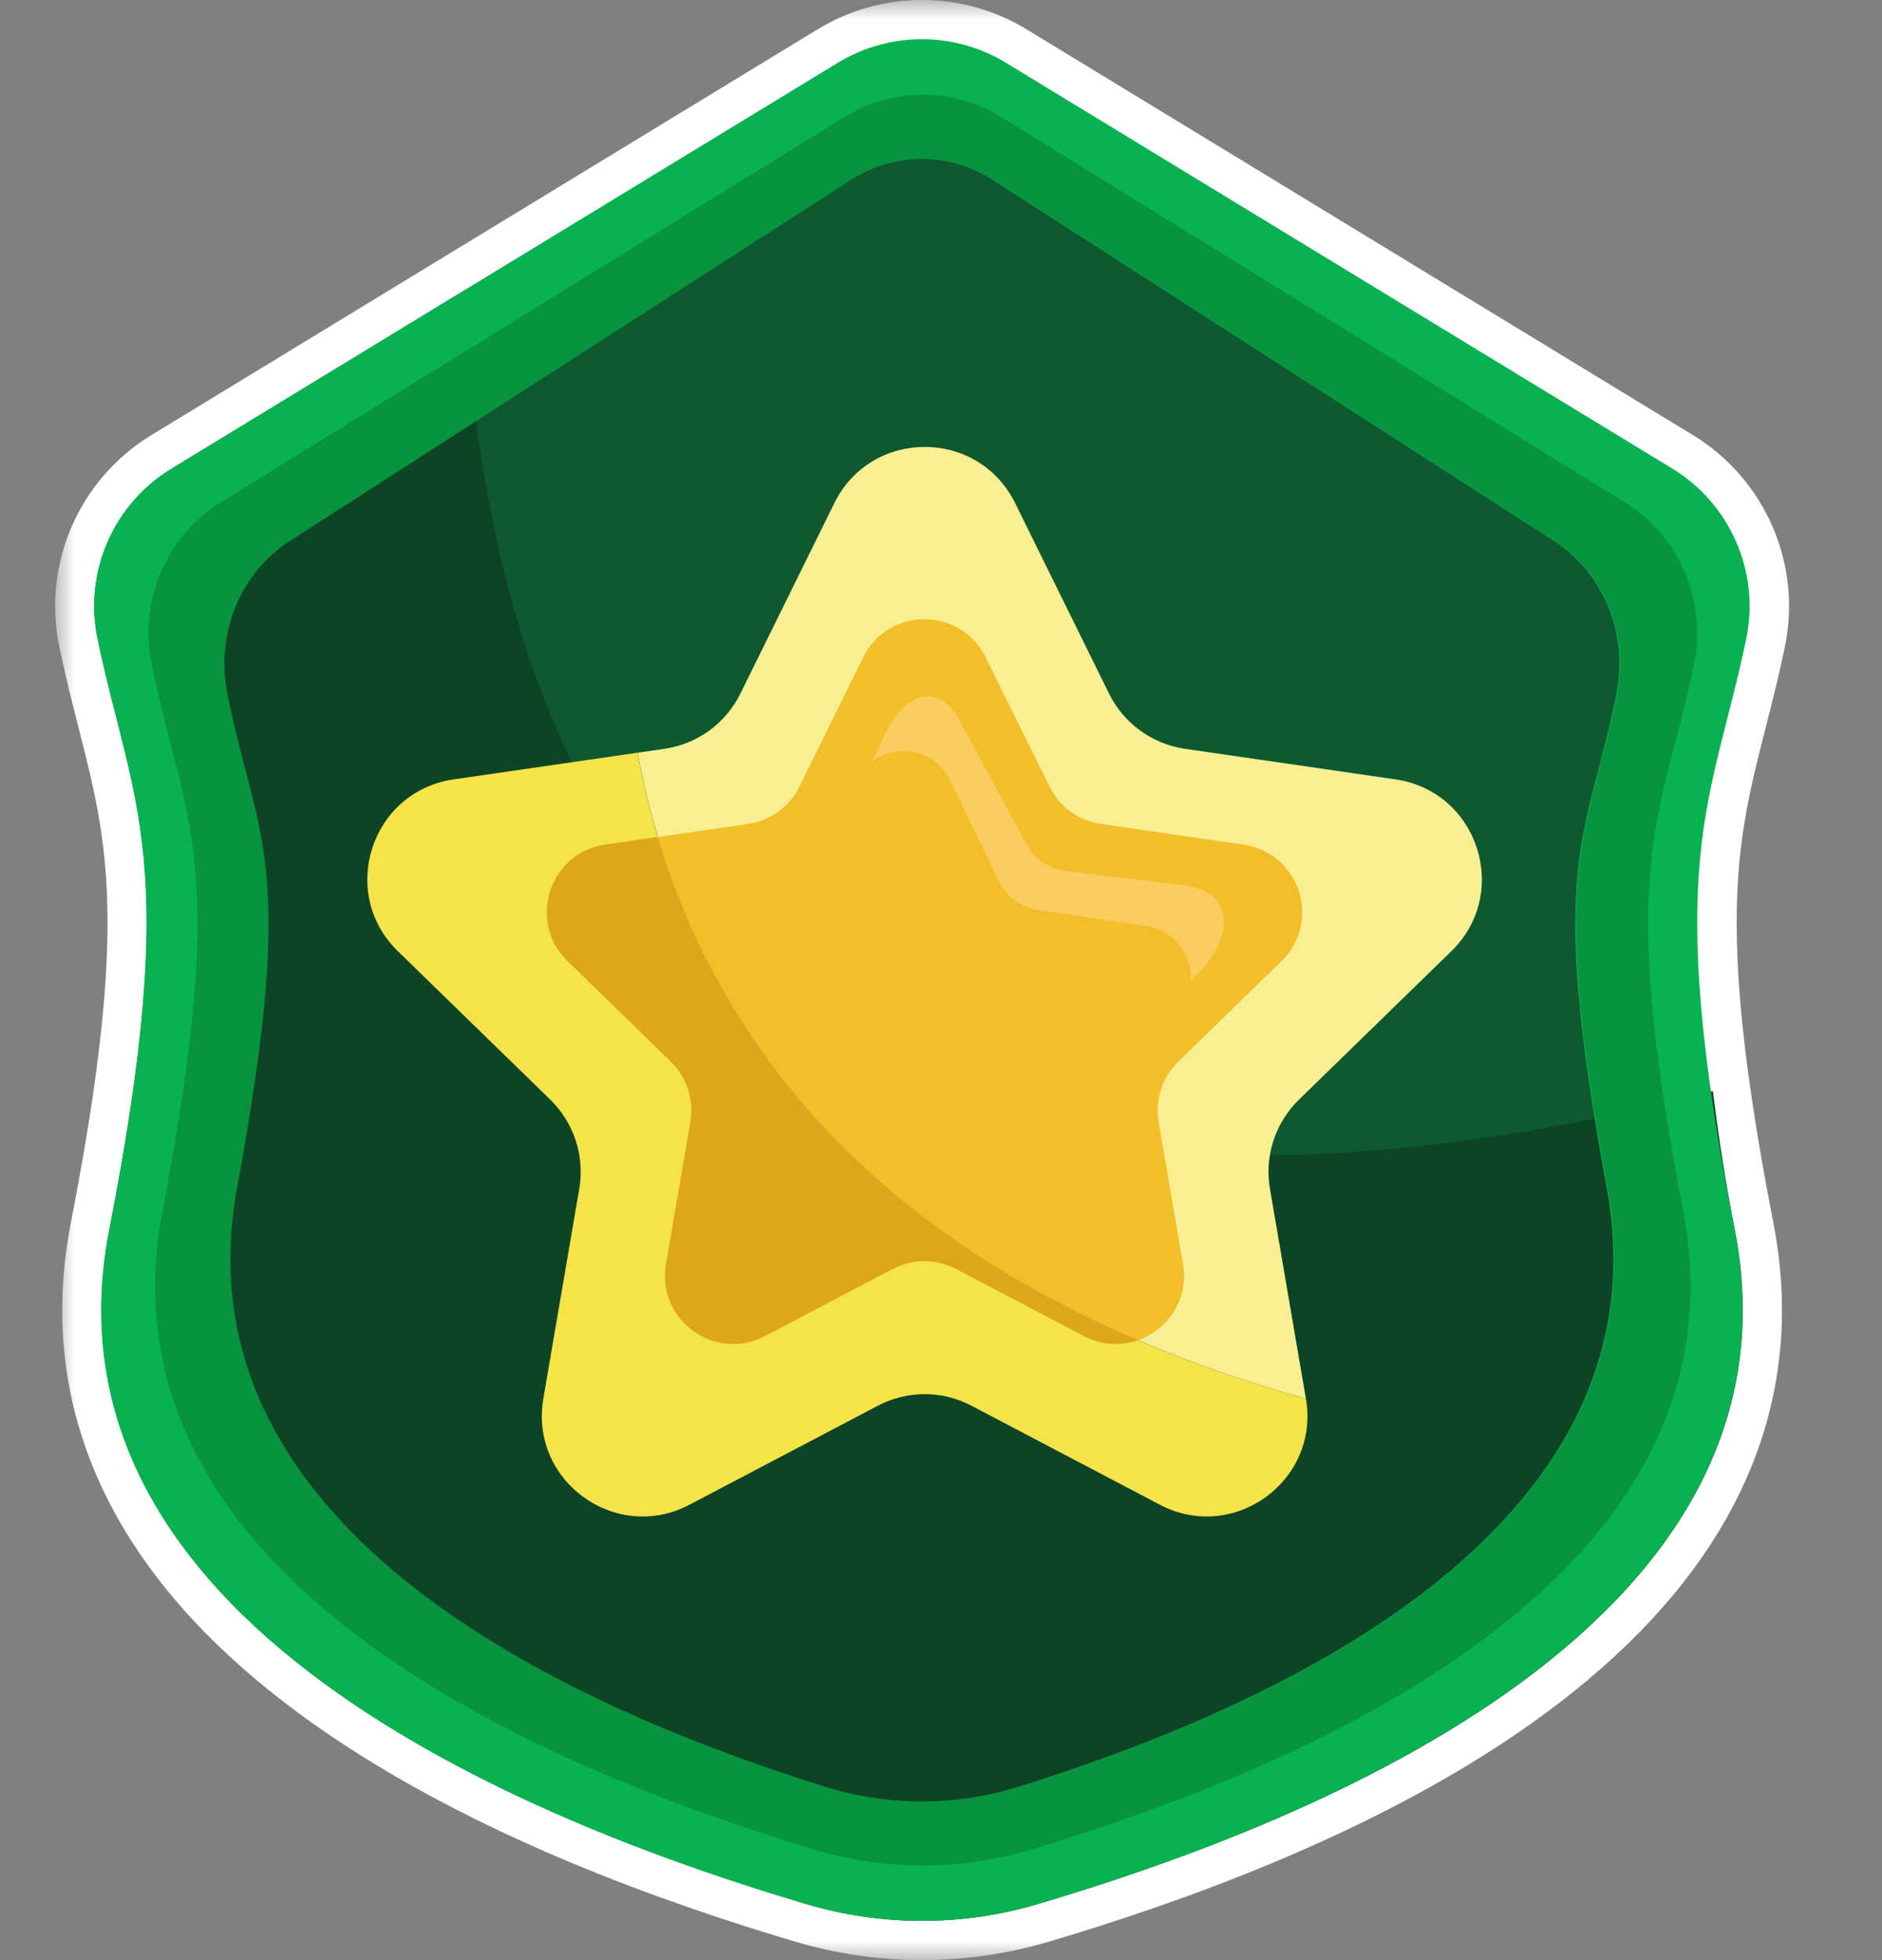 <svg width="48" height="50" viewBox="0 0 48 50" fill="none" xmlns="http://www.w3.org/2000/svg">
<rect x="0" y="0" width="48" height="50" fill="#808080" stroke="none"/>
<mask id="path-1-outside-1_227_701" maskUnits="userSpaceOnUse" x="1.406" y="0" width="45" height="50" fill="black">
<rect fill="white" x="1.406" width="45" height="50"/>
<path d="M42.655 11.951L25.661 1.601C24.345 0.8 22.692 0.8 21.375 1.601L4.384 11.951C2.897 12.855 2.136 14.599 2.494 16.304C3.386 20.563 4.636 21.919 2.791 31.369C0.765 41.75 14.355 46.722 20.553 48.566C22.488 49.143 24.548 49.143 26.483 48.566C32.681 46.722 46.271 41.75 44.245 31.369C42.401 21.919 43.65 20.563 44.542 16.304C44.9 14.599 44.139 12.855 42.652 11.948L42.655 11.951Z"/>
</mask>
<path d="M42.655 11.951L25.661 1.601C24.345 0.8 22.692 0.8 21.375 1.601L4.384 11.951C2.897 12.855 2.136 14.599 2.494 16.304C3.386 20.563 4.636 21.919 2.791 31.369C0.765 41.75 14.355 46.722 20.553 48.566C22.488 49.143 24.548 49.143 26.483 48.566C32.681 46.722 46.271 41.75 44.245 31.369C42.401 21.919 43.65 20.563 44.542 16.304C44.9 14.599 44.139 12.855 42.652 11.948L42.655 11.951Z" fill="#0E592F"/>
<path d="M42.655 11.951L25.661 1.601C24.345 0.8 22.692 0.8 21.375 1.601L4.384 11.951C2.897 12.855 2.136 14.599 2.494 16.304C3.386 20.563 4.636 21.919 2.791 31.369C0.765 41.75 14.355 46.722 20.553 48.566C22.488 49.143 24.548 49.143 26.483 48.566C32.681 46.722 46.271 41.75 44.245 31.369C42.401 21.919 43.65 20.563 44.542 16.304C44.9 14.599 44.139 12.855 42.652 11.948L42.655 11.951Z" stroke="white" stroke-width="2" mask="url(#path-1-outside-1_227_701)"/>
<path d="M43.69 27.832C16.812 34.739 12.447 18.2 11.828 7.419L4.387 11.951C2.897 12.855 2.136 14.599 2.494 16.304C3.386 20.563 4.636 21.919 2.791 31.369C0.765 41.75 14.355 46.722 20.553 48.566C22.488 49.143 24.548 49.143 26.483 48.566C32.681 46.722 46.271 41.75 44.245 31.369C44.011 30.174 43.829 28.991 43.687 27.829L43.69 27.832Z" fill="#0D4425"/>
<path d="M42.649 11.951L25.655 1.601C24.339 0.8 22.685 0.8 21.369 1.601L4.378 11.951C2.888 12.855 2.13 14.599 2.488 16.304C3.38 20.563 4.63 21.919 2.785 31.369C0.759 41.75 14.349 46.722 20.547 48.566C22.482 49.143 24.542 49.143 26.477 48.566C32.675 46.722 46.265 41.75 44.239 31.369C42.394 21.919 43.644 20.563 44.536 16.304C44.894 14.599 44.133 12.855 42.646 11.948L42.649 11.951ZM41.23 17.678C40.477 21.471 39.425 21.88 40.978 30.292C42.686 39.535 31.234 43.928 26.01 45.569C24.378 46.082 22.643 46.082 21.014 45.569C15.79 43.928 4.338 39.535 6.046 30.292C7.599 21.88 6.547 21.471 5.794 17.678C5.494 16.162 6.134 14.608 7.387 13.802L21.709 4.586C22.819 3.873 24.211 3.873 25.319 4.586L39.637 13.799C40.89 14.605 41.53 16.159 41.23 17.675V17.678Z" fill="#09B251"/>
<g style="mix-blend-mode:darken" opacity="0.39">
<path d="M41.433 12.81L25.54 2.987C24.308 2.226 22.761 2.226 21.533 2.987L5.637 12.81C4.244 13.668 3.534 15.325 3.868 16.944C4.702 20.988 5.87 21.901 4.147 30.872C2.251 40.724 14.965 45.426 20.762 47.177C22.573 47.723 24.499 47.723 26.311 47.177C32.108 45.426 44.821 40.724 42.925 30.872C41.199 21.904 42.367 20.988 43.204 16.944C43.538 15.328 42.828 13.671 41.436 12.81H41.433ZM41.251 17.675C40.498 21.467 39.446 21.877 40.999 30.289C42.707 39.532 31.255 43.925 26.031 45.566C24.399 46.079 22.664 46.079 21.035 45.566C15.811 43.925 4.36 39.532 6.068 30.289C7.621 21.877 6.568 21.467 5.816 17.675C5.515 16.159 6.155 14.605 7.408 13.799L21.73 4.586C22.84 3.873 24.233 3.873 25.34 4.586L39.658 13.799C40.911 14.605 41.551 16.159 41.251 17.675Z" fill="#066320"/>
</g>
<path d="M33.306 35.683C33.306 35.683 33.306 35.677 33.306 35.674L32.39 30.325C32.247 29.491 32.523 28.642 33.13 28.05L37.016 24.264C38.542 22.778 37.698 20.187 35.593 19.881L30.224 19.101C29.386 18.98 28.664 18.455 28.288 17.697L25.889 12.831C24.945 10.923 22.224 10.923 21.281 12.831L18.881 17.697C18.508 18.455 17.783 18.98 16.946 19.101L16.263 19.201C17.346 25.08 21.278 32.306 33.312 35.683H33.306Z" fill="#F7EF92"/>
<path d="M16.257 19.201L11.57 19.881C9.462 20.187 8.622 22.778 10.148 24.264L14.034 28.05C14.64 28.642 14.916 29.491 14.774 30.325L13.858 35.674C13.497 37.773 15.702 39.374 17.586 38.383L22.388 35.859C23.137 35.464 24.032 35.464 24.779 35.859L29.581 38.383C31.461 39.371 33.661 37.779 33.309 35.683C21.275 32.306 17.343 25.083 16.26 19.201H16.257Z" fill="#F4E44A"/>
<path d="M29.023 34.187C29.775 33.923 30.327 33.156 30.172 32.249L29.55 28.624C29.453 28.059 29.641 27.483 30.051 27.082L32.684 24.516C33.718 23.509 33.148 21.753 31.719 21.546L28.079 21.018C27.512 20.936 27.02 20.579 26.768 20.066L25.14 16.768C24.499 15.473 22.655 15.473 22.015 16.768L20.389 20.066C20.134 20.579 19.646 20.936 19.078 21.018L16.773 21.352C18.153 25.954 21.49 30.968 29.023 34.19V34.187Z" fill="#F2BE2A"/>
<path d="M30.227 22.587L27.145 22.211C26.714 22.147 26.341 21.871 26.147 21.471L24.49 18.413C24.005 17.405 23.101 17.639 22.616 18.646L22.233 19.438C22.855 18.941 23.844 19.098 24.235 19.908L25.473 22.471C25.667 22.872 26.038 23.148 26.471 23.212L29.238 23.621C29.963 23.727 30.397 24.374 30.372 25.023L30.727 24.668C31.537 23.63 31.313 22.748 30.227 22.587Z" fill="#F9CD5F"/>
<path d="M16.773 21.349L15.438 21.543C14.009 21.75 13.439 23.506 14.473 24.513L17.107 27.079C17.516 27.48 17.704 28.056 17.607 28.62L16.985 32.246C16.743 33.668 18.235 34.754 19.512 34.081L22.767 32.37C23.274 32.103 23.881 32.103 24.387 32.37L27.642 34.081C28.103 34.324 28.595 34.336 29.019 34.184C21.49 30.962 18.15 25.951 16.77 21.346L16.773 21.349Z" fill="#DDA61B"/>
</svg>
